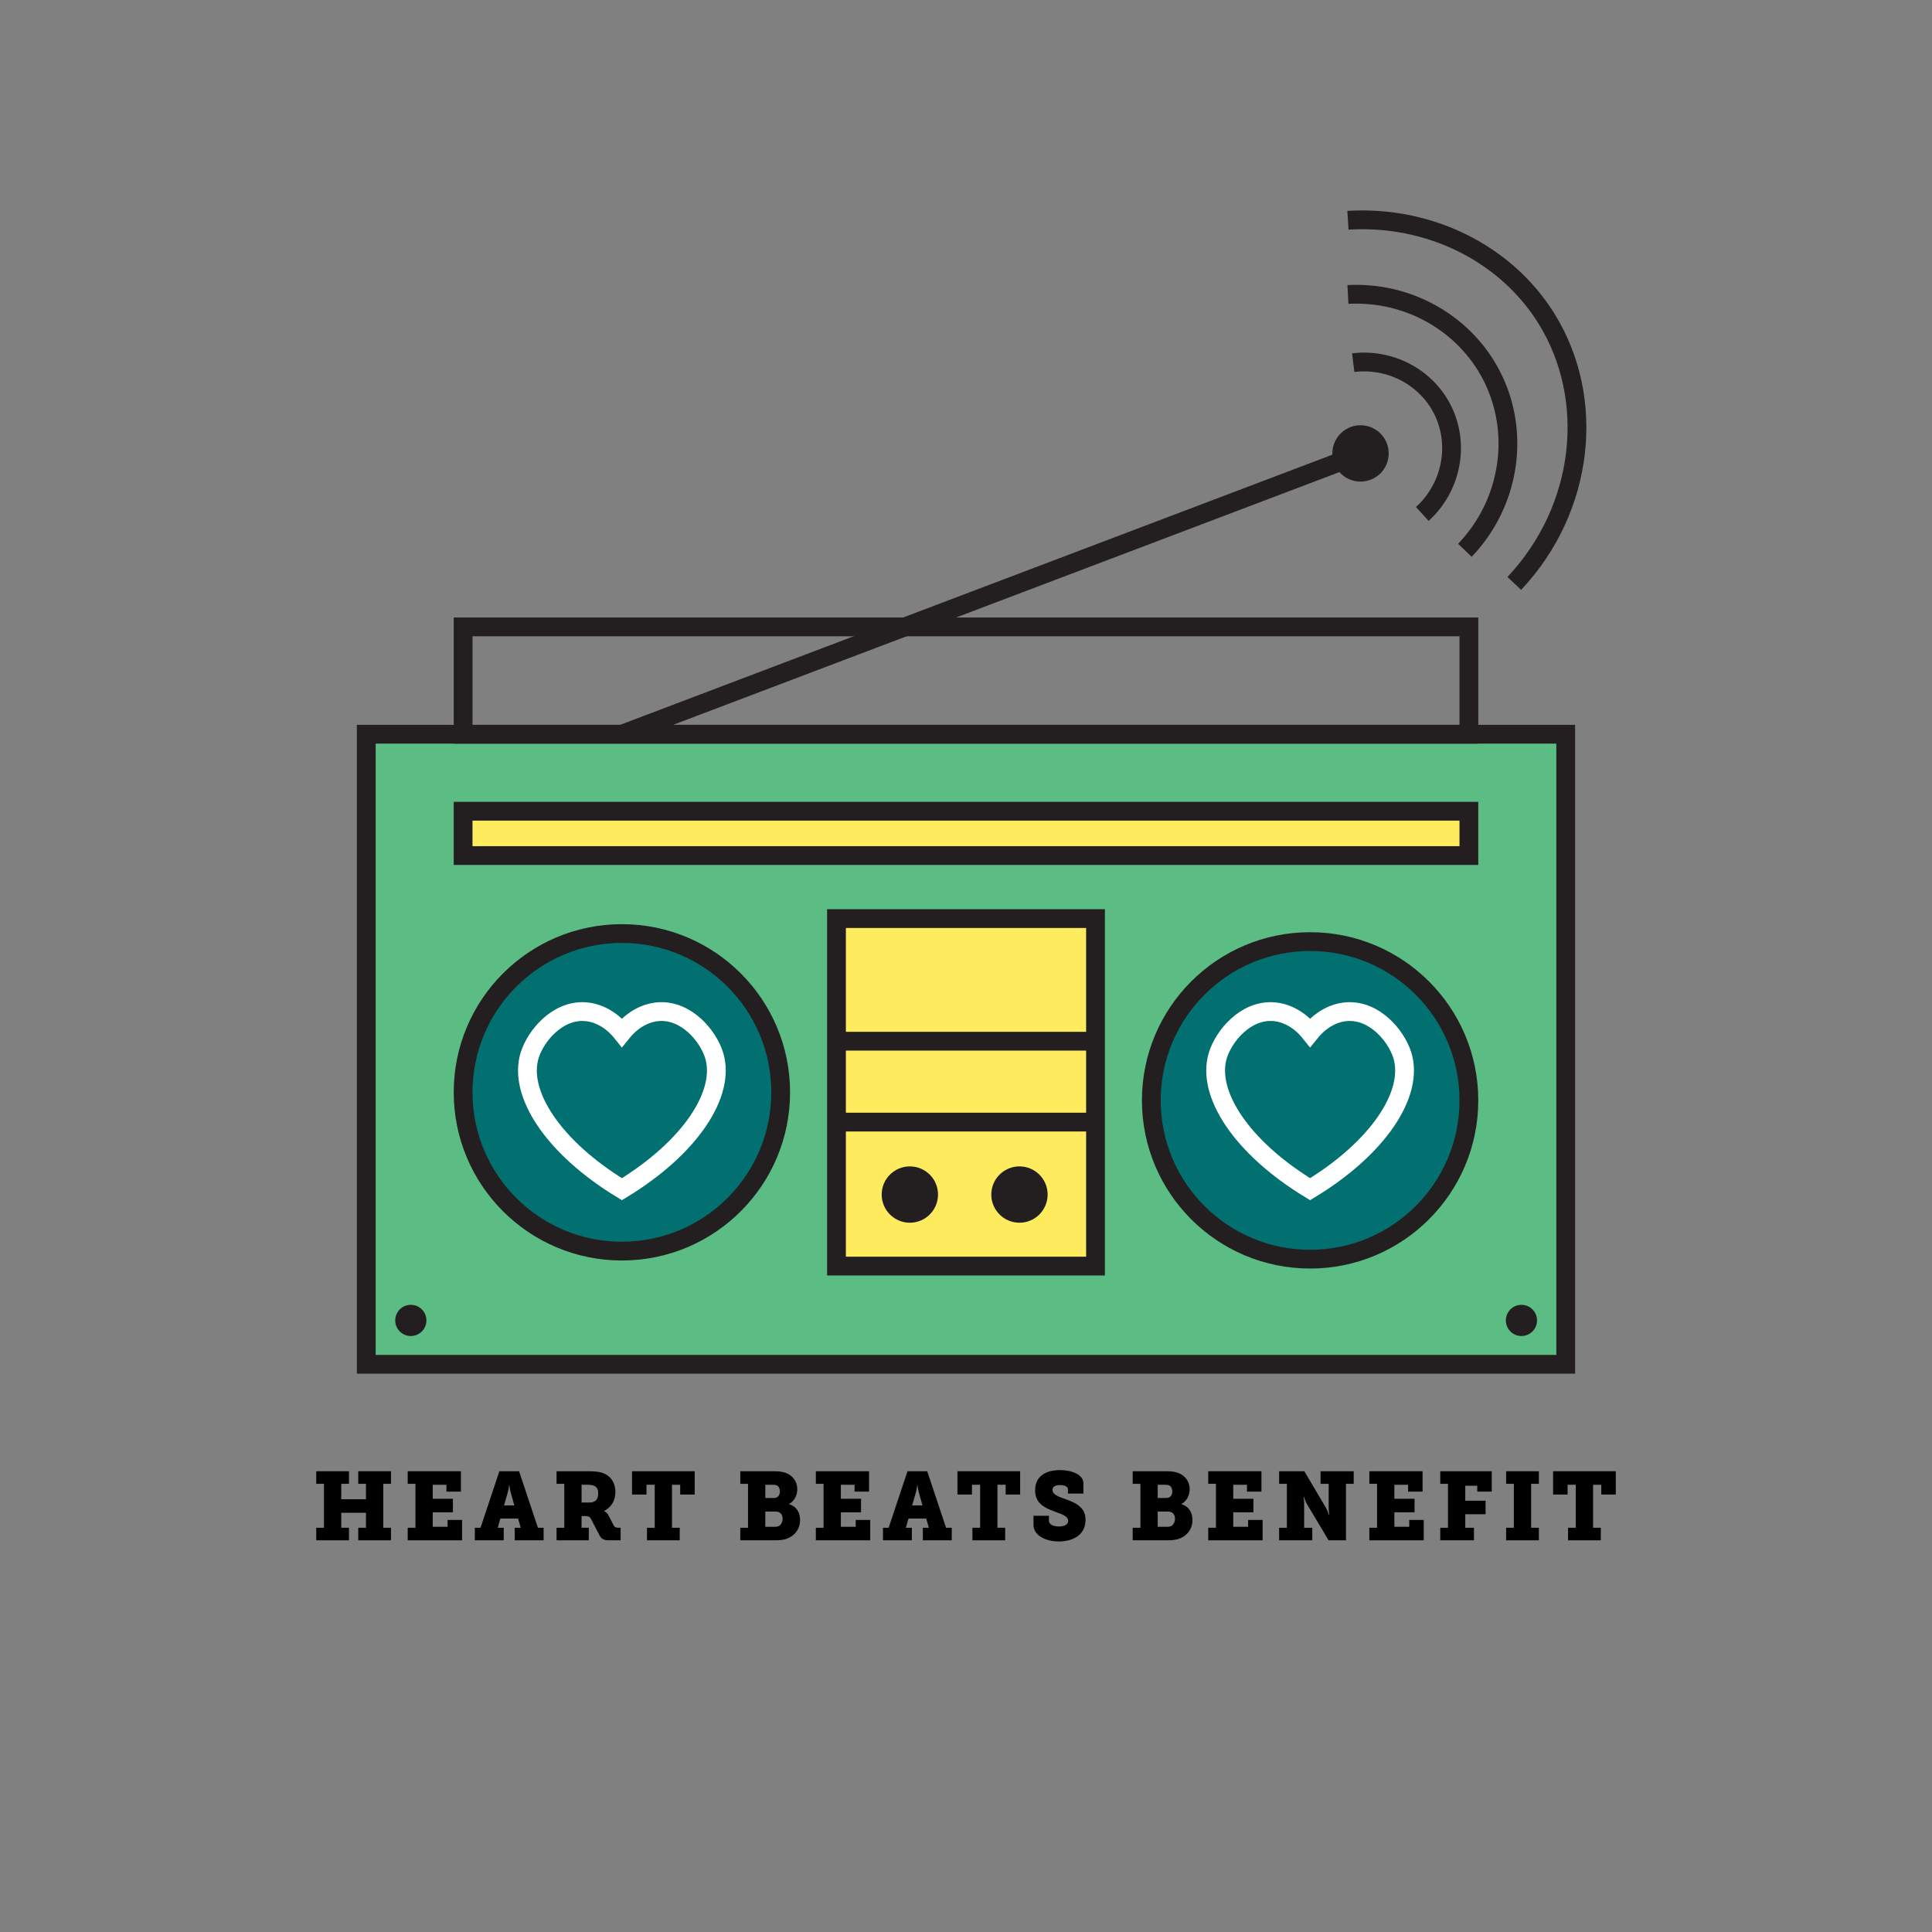 <?xml version="1.0" encoding="iso-8859-1"?>
<!-- Generator: Adobe Illustrator 29.5.1, SVG Export Plug-In . SVG Version: 9.03 Build 0)  -->
<svg version="1.1" id="Layer_1" xmlns="http://www.w3.org/2000/svg" xmlns:xlink="http://www.w3.org/1999/xlink" x="0px" y="0px"
	 viewBox="0 0 720 720" style="enable-background:new 0 0 720 720;" xml:space="preserve">
<rect x="0" y="0" width="720" height="720" fill="#808080" stroke="none"/>
<rect x="136.5" y="273.625" style="fill:#5BBD84;stroke:#231F20;stroke-width:7;stroke-miterlimit:10;" width="447" height="234.805"/>
<circle style="fill:#027070;stroke:#231F20;stroke-width:7;stroke-miterlimit:10;" cx="488.238" cy="410.079" r="59.172"/>
<rect x="172.59" y="302.324" style="fill:#FFEC5E;stroke:#231F20;stroke-width:7;stroke-miterlimit:10;" width="374.819" height="16.523"/>
<rect x="311.734" y="342.328" style="fill:#FFEC5E;stroke:#231F20;stroke-width:7;stroke-miterlimit:10;" width="96.531" height="129.503"/>
<circle style="fill:#027070;stroke:#231F20;stroke-width:7;stroke-miterlimit:10;" cx="231.762" cy="407.079" r="59.172"/>
<path style="fill:none;stroke:#FFFFFF;stroke-width:7;stroke-miterlimit:10;" d="M231.763,384.809
	c-3.687-4.6-8.635-7.492-13.837-7.8c-10.263-0.608-18.258,9.038-20.508,16.17c-4.483,14.208,8.77,34.477,34.346,50
	c25.575-15.524,38.827-35.792,34.344-50c-2.25-7.132-10.244-16.777-20.508-16.17C240.397,377.316,235.449,380.21,231.763,384.809z"
	/>
<path style="fill:none;stroke:#FFFFFF;stroke-width:7;stroke-miterlimit:10;" d="M488.238,384.809
	c-3.687-4.6-8.635-7.492-13.837-7.8c-10.263-0.608-18.258,9.038-20.508,16.17c-4.483,14.208,8.77,34.477,34.346,50
	c25.575-15.524,38.827-35.792,34.344-50c-2.25-7.132-10.244-16.777-20.508-16.17C496.872,377.316,491.924,380.21,488.238,384.809z"
	/>
<line style="fill:none;stroke:#231F20;stroke-width:7;stroke-miterlimit:10;" x1="311.734" y1="388.028" x2="408.266" y2="388.028"/>
<line style="fill:none;stroke:#231F20;stroke-width:7;stroke-miterlimit:10;" x1="311.734" y1="418.173" x2="408.266" y2="418.173"/>
<circle style="fill:#231F20;" cx="339.074" cy="445.177" r="10.499"/>
<circle style="fill:#231F20;" cx="567" cy="492.083" r="5.812"/>
<circle style="fill:#231F20;" cx="153.101" cy="492.083" r="5.812"/>
<circle style="fill:#231F20;" cx="379.922" cy="445.177" r="10.499"/>
<g>
	<path d="M117.849,569.348h2.88V552.97h-2.88v-4.679h12.203v4.679h-2.88v5.76h9.215v-5.76h-2.879v-4.679h12.203v4.679h-2.88v16.378
		h2.88v4.68h-12.203v-4.68h2.879v-5.579h-9.215v5.579h2.88v4.68h-12.203L117.849,569.348L117.849,569.348z"/>
	<path d="M151.94,569.348h2.88V552.97h-2.88v-4.679h19.833v7.595h-5.399v-2.556h-5.111v5.219h7.523v5.04h-7.523v5.399h5.543v-2.556
		h5.399v7.595H151.94V569.348z"/>
	<path d="M176.96,569.348h2.124l7.019-21.057h7.343l7.02,21.057h2.124v4.68h-10.763v-4.68h2.232l-0.972-3.419h-6.623l-0.972,3.419
		h2.231v4.68H176.96V569.348z M191.683,561.033l-1.332-4.752c-0.432-1.583-0.504-2.699-0.504-2.699h-0.144
		c0,0-0.072,1.116-0.504,2.699l-1.368,4.752H191.683z"/>
	<path d="M207.416,569.348h2.88V552.97h-2.88v-4.679h11.626c1.944,0,3.672,0.071,5.147,0.504c3.096,0.936,5.147,3.455,5.147,7.234
		c0,3.384-1.62,5.688-4.175,7.056v0.071c0,0,1.008,0.433,1.583,1.548l1.98,3.816c0.324,0.611,0.828,0.827,1.656,0.827h0.9v4.68
		h-4.248c-2.088,0-2.916-0.504-3.636-1.908l-3.131-6.011c-0.432-0.828-0.9-1.116-2.232-1.116h-1.296v4.355h2.7v4.68h-12.022v-4.679
		L207.416,569.348L207.416,569.348z M219.655,559.953c2.016,0,3.275-1.008,3.275-3.348c0-1.188-0.288-2.304-1.404-2.844
		c-0.576-0.288-1.404-0.432-2.484-0.432h-2.304v6.623h2.917V559.953z"/>
	<path d="M241.111,569.348h2.879V553.33h-3.06v3.636h-5.399v-8.675h23.361v8.675h-5.399v-3.636h-3.06v16.018h2.88v4.68H241.11
		L241.111,569.348L241.111,569.348z"/>
	<path d="M275.888,569.348h2.88V552.97h-2.88v-4.679h12.022c2.016,0,3.276,0.071,4.715,0.539c2.7,0.937,4.5,3.168,4.5,6.155
		c0,2.232-1.044,4.392-3.06,5.508v0.072c3.06,0.936,4.104,3.455,4.104,5.903c0,3.887-2.7,6.442-5.723,7.198
		c-1.368,0.324-2.448,0.36-3.852,0.36h-12.707L275.888,569.348L275.888,569.348z M288.378,558.262c1.583,0,2.268-1.116,2.268-2.484
		c0-0.899-0.36-1.871-1.188-2.231c-0.468-0.18-0.9-0.216-1.583-0.216h-2.664v4.932L288.378,558.262L288.378,558.262z
		 M288.918,568.988c0.468,0,0.864-0.072,1.188-0.216c1.008-0.433,1.548-1.62,1.548-2.808c0-1.513-0.864-2.664-2.7-2.664h-3.744
		v5.688H288.918z"/>
	<path d="M304.039,569.348h2.88V552.97h-2.88v-4.679h19.833v7.595h-5.399v-2.556h-5.111v5.219h7.523v5.04h-7.523v5.399h5.543v-2.556
		h5.399v7.595h-20.266L304.039,569.348L304.039,569.348z"/>
	<path d="M329.059,569.348h2.124l7.019-21.057h7.343l7.02,21.057h2.124v4.68h-10.763v-4.68h2.232l-0.972-3.419h-6.623l-0.972,3.419
		h2.231v4.68h-10.763V569.348z M343.781,561.033l-1.332-4.752c-0.432-1.583-0.504-2.699-0.504-2.699h-0.144
		c0,0-0.072,1.116-0.504,2.699l-1.368,4.752H343.781z"/>
	<path d="M362.395,569.348h2.88V553.33h-3.06v3.636h-5.399v-8.675h23.361v8.675h-5.399v-3.636h-3.06v16.018h2.88v4.68h-12.203
		L362.395,569.348L362.395,569.348z"/>
	<path d="M390.906,564.885v1.907c0,1.332,1.692,2.088,3.708,2.088s3.455-0.72,3.455-2.088c0-1.979-2.844-2.592-5.543-3.671
		c-3.492-1.332-6.768-3.024-6.768-7.739c0-5.724,4.68-7.523,9.251-7.523c4.392,0,8.747,1.656,8.747,4.932v3.815h-5.76v-1.62
		c0-1.008-1.367-1.548-2.987-1.548c-1.476,0-2.771,0.433-2.771,1.765c0,1.764,2.124,2.52,4.463,3.347
		c3.924,1.368,7.848,2.988,7.848,7.848c0,5.867-5.039,8.062-9.935,8.062c-4.788,0-9.467-2.123-9.467-6.263v-3.312H390.906z"/>
	<path d="M422.119,569.348h2.879V552.97h-2.879v-4.679h12.022c2.016,0,3.275,0.071,4.715,0.539c2.7,0.937,4.5,3.168,4.5,6.155
		c0,2.232-1.044,4.392-3.06,5.508v0.072c3.06,0.936,4.104,3.455,4.104,5.903c0,3.887-2.7,6.442-5.724,7.198
		c-1.368,0.324-2.448,0.36-3.852,0.36h-12.706L422.119,569.348L422.119,569.348z M434.609,558.262c1.584,0,2.268-1.116,2.268-2.484
		c0-0.899-0.36-1.871-1.188-2.231c-0.469-0.18-0.9-0.216-1.584-0.216h-2.664v4.932L434.609,558.262L434.609,558.262z
		 M435.149,568.988c0.468,0,0.863-0.072,1.188-0.216c1.008-0.433,1.548-1.62,1.548-2.808c0-1.513-0.864-2.664-2.699-2.664h-3.744
		v5.688H435.149z"/>
	<path d="M450.27,569.348h2.88V552.97h-2.88v-4.679h19.834v7.595h-5.399v-2.556h-5.111v5.219h7.522v5.04h-7.522v5.399h5.543v-2.556
		h5.399v7.595H450.27V569.348z"/>
	<path d="M476.694,569.348h2.88V552.97h-2.88v-4.679h9.395l8.063,13.642c0.612,1.044,1.08,2.628,1.08,2.628h0.144
		c0,0-0.216-1.728-0.216-2.88v-8.711h-3.023v-4.679h12.347v4.679h-2.88v21.058h-6.479l-8.099-13.57
		c-0.612-1.044-1.08-2.628-1.08-2.628h-0.144c0,0,0.216,1.729,0.216,2.88v8.639h3.023v4.68h-12.347L476.694,569.348L476.694,569.348
		z"/>
	<path d="M510.317,569.348h2.88V552.97h-2.88v-4.679h19.834v7.595h-5.399v-2.556h-5.111v5.219h7.522v5.04h-7.522v5.399h5.543v-2.556
		h5.399v7.595h-20.266L510.317,569.348L510.317,569.348z"/>
	<path d="M536.741,569.348h2.88V552.97h-2.88v-4.679h19.186v7.595h-5.399v-2.196h-4.463v5.58h7.559v5.039h-7.559v5.039h3.239v4.68
		h-12.562L536.741,569.348L536.741,569.348z"/>
	<path d="M561.293,569.348h2.88V552.97h-2.88v-4.679h12.202v4.679h-2.879v16.378h2.879v4.68h-12.202V569.348z"/>
	<path d="M584.369,569.348h2.88V553.33h-3.06v3.636h-5.399v-8.675h23.361v8.675h-5.399v-3.636h-3.06v16.018h2.879v4.68h-12.202
		L584.369,569.348L584.369,569.348z"/>
</g>
<rect x="172.59" y="233.621" style="fill:none;stroke:#231F20;stroke-width:7;stroke-miterlimit:10;" width="374.819" height="40.004"/>
<line style="fill:none;stroke:#231F20;stroke-width:7;stroke-miterlimit:10;" x1="231.762" y1="273.625" x2="507.083" y2="169.185"/>
<ellipse transform="matrix(0.316 -0.949 0.949 0.316 186.231 596.749)" style="fill:#231F20;" cx="507.094" cy="169.182" rx="10.499" ry="10.499"/>
<path style="fill:none;stroke:#231F20;stroke-width:7;stroke-miterlimit:10;" d="M504.307,135.153
	c13.675-1.662,26.926,5.25,33.099,17.162c6.692,12.913,3.738,29.136-7.355,39.228"/>
<path style="fill:none;stroke:#231F20;stroke-width:7;stroke-miterlimit:10;" d="M502.331,109.732
	c22.33-1.182,43.283,10.588,53.397,29.968c11.052,21.179,7.17,47.636-9.808,65.384"/>
<path style="fill:none;stroke:#231F20;stroke-width:7;stroke-miterlimit:10;" d="M502.333,82.083
	c30.159-1.858,58.786,12.164,74,36.667c18.635,30.012,14.143,70.914-12,98.667"/>
</svg>
